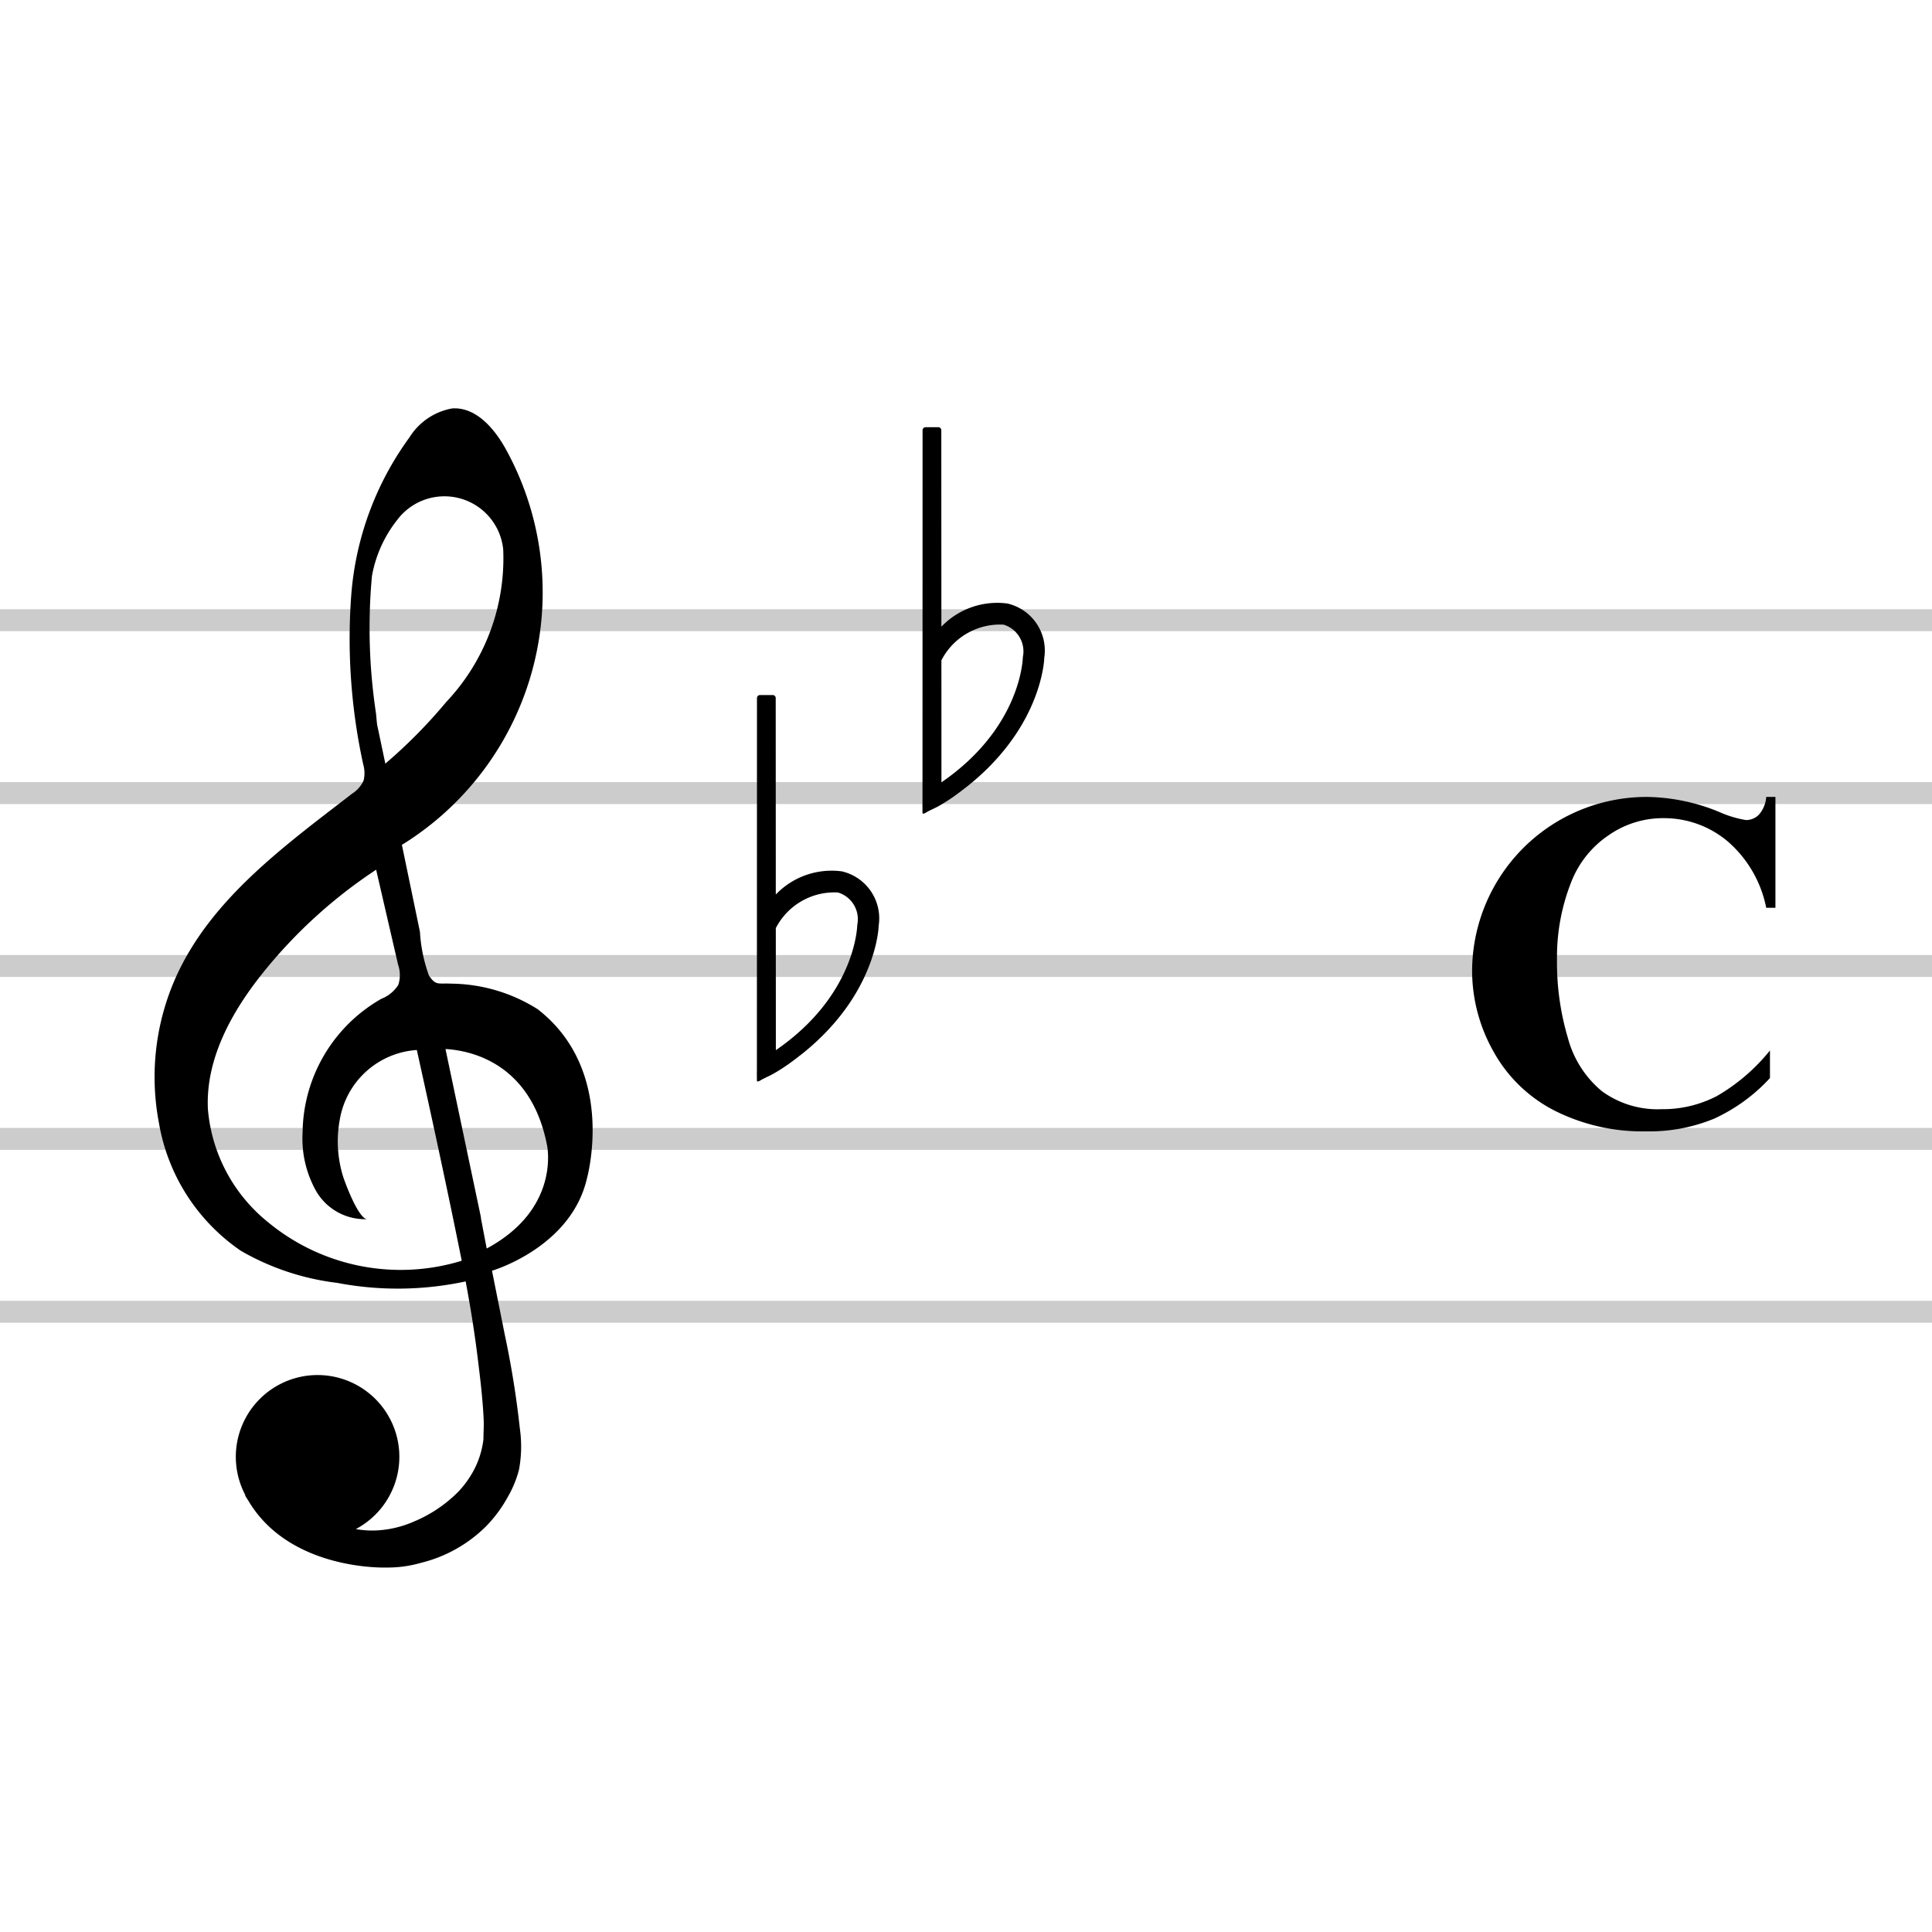 <svg xmlns="http://www.w3.org/2000/svg" viewBox="0 0 100 100"><g style="opacity:0.2"><rect y="67.331" width="100" height="1.135"/><rect y="58.382" width="100" height="1.135"/><rect y="49.432" width="100" height="1.135"/><rect y="40.483" width="100" height="1.135"/><rect y="31.534" width="100" height="1.135"/></g><path d="M27.83,52.237A8.517,8.517,0,0,0,23.388,50.914c-.732-.036-.822.114-1.183-.417a7.838,7.838,0,0,1-.468-2.261q-.467-2.253-.935-4.506a15.36,15.36,0,0,0,5.401-20.442c-.595-1.087-1.546-2.219-2.783-2.15a3.286,3.286,0,0,0-2.231,1.508,15.896,15.896,0,0,0-3.009,8.164,30.459,30.459,0,0,0,.622,8.762,1.611,1.611,0,0,1,.017.83,1.583,1.583,0,0,1-.591.675c-3.485,2.69-7.235,5.401-9.078,9.399a12.657,12.657,0,0,0-.922,7.655,10.049,10.049,0,0,0,4.239,6.61,13.062,13.062,0,0,0,4.984,1.66,16.715,16.715,0,0,0,6.651-.075c.249,1.318.461,2.643.625,3.975.129,1.05.26,2.121.308,3.185.015.34-.012.672-.012,1.01a4.554,4.554,0,0,1-.714,1.966,4.919,4.919,0,0,1-.57.731,7.013,7.013,0,0,1-2.309,1.56,5.486,5.486,0,0,1-1.928.461,4.785,4.785,0,0,1-.999-.055l-.086-.014a4.232,4.232,0,1,0-5.714-1.751l-.024-.008c.06.115.131.215.196.323.026.041.048.085.076.125,2.211,3.492,7.059,3.301,7.059,3.301a6.226,6.226,0,0,0,1.784-.244,7.206,7.206,0,0,0,3.374-1.899,6.987,6.987,0,0,0,1.113-1.507,5.565,5.565,0,0,0,.584-1.423,6.569,6.569,0,0,0,.043-2.116,48.398,48.398,0,0,0-.783-4.874q-.115-.573-.229-1.147-.205-1.025-.41-2.049l-.021-.103s4.059-1.184,4.905-4.736C30.368,61.032,31.974,55.451,27.83,52.237ZM20.557,26.914a3.057,3.057,0,0,1,5.489,1.526,10.828,10.828,0,0,1-2.952,7.898,26.47,26.47,0,0,1-3.149,3.188l-.416-1.973c-.03-.145-.05-.513-.072-.66a29.531,29.531,0,0,1-.206-7.071A6.52,6.52,0,0,1,20.557,26.914Zm-6.703,36.33a8.406,8.406,0,0,1-3.093-5.838c-.125-2.599,1.235-5.046,2.865-7.074a25.525,25.525,0,0,1,5.843-5.316q.568,2.461,1.137,4.921a1.634,1.634,0,0,1,.009,1.043A1.833,1.833,0,0,1,19.735,51.7a8.057,8.057,0,0,0-4.072,6.9,5.538,5.538,0,0,0,.706,3.061,2.92,2.92,0,0,0,2.658,1.441c-.454.049-1.18-1.912-1.281-2.246a6.167,6.167,0,0,1-.161-2.892,4.334,4.334,0,0,1,3.99-3.616c.746,3.362,1.612,7.355,2.314,10.856l.01.052A10.771,10.771,0,0,1,13.854,63.244Zm11.337,1.379-.291-1.53c-.007-.043-.007-.085-.016-.128l-1.826-8.667c1.162.062,4.413.629,5.256,4.983C28.314,59.281,29.038,62.556,25.191,64.623Z"/><path d="M43.57,45.101a4.004,4.004,0,0,0-3.415,1.199l-.004-10.151a.16.16,0,0,0-.142-.174h-.686a.16.16,0,0,0-.142.175l-.004,19.348a.46.46,0,0,0-0.0.12l-.001.132q-0.0.059,0,.119c0.0.024.003.049.004.073.002.021-.002.031.019.033.087.008.175-.067.248-.105.168-.089.342-.165.51-.253a9.052,9.052,0,0,0,1.006-.648c.195-.139.379-.291.571-.434.12-.099.241-.197.359-.299q.423-.363.812-.762.356-.366.68-.761.295-.362.559-.748.24-.352.45-.723.189-.335.352-.684.145-.311.267-.633.106-.281.193-.569.073-.244.131-.492.046-.2.081-.403c.017-.1.032-.2.043-.301.007-.062.013-.124.016-.186.001-.018.001-.037.002-.055A2.497,2.497,0,0,0,43.57,45.101Zm.801,2.777c0,.038-.064,3.627-4.213,6.479l-.002-6.317a3.408,3.408,0,0,1,3.217-1.845A1.444,1.444,0,0,1,44.371,47.878Z"/><path d="M52.141,31.238a4.004,4.004,0,0,0-3.415,1.199l-.004-10.151a.16.16,0,0,0-.142-.174h-.686a.16.16,0,0,0-.142.175l-.004,19.348a.461.461,0,0,0-0.0.12l-.001.132q-0.0.059,0,.119c0.0.024.003.049.004.073.002.021-.002.031.019.033.087.008.175-.067.248-.105.168-.089.342-.165.51-.253a9.052,9.052,0,0,0,1.006-.648c.195-.139.379-.291.571-.434.12-.099.241-.197.359-.299q.423-.363.812-.762.356-.366.68-.762.295-.362.559-.748.24-.352.45-.723.19-.335.352-.684.145-.311.267-.633.106-.281.193-.569.073-.244.131-.492.046-.2.081-.403c.017-.1.032-.2.043-.301.007-.062.013-.124.016-.186.001-.018.001-.037.002-.055A2.497,2.497,0,0,0,52.141,31.238Zm.801,2.777c0,.038-.064,3.627-4.213,6.479l-.002-6.317a3.408,3.408,0,0,1,3.217-1.845A1.444,1.444,0,0,1,52.942,34.014Z"/><path d="M91.896,41.248v5.738h-.477a6.115,6.115,0,0,0-2.002-3.443,5.11,5.11,0,0,0-3.32-1.195,4.908,4.908,0,0,0-2.844.891,5.187,5.187,0,0,0-1.893,2.332,10.552,10.552,0,0,0-.77,4.102,13.692,13.692,0,0,0,.562,4.045,5.376,5.376,0,0,0,1.758,2.759,4.886,4.886,0,0,0,3.1.934,6.055,6.055,0,0,0,2.863-.684,9.88,9.88,0,0,0,2.74-2.355v1.428a9.046,9.046,0,0,1-2.899,2.106,8.813,8.813,0,0,1-3.521.653,10.112,10.112,0,0,1-4.706-1.062,7.513,7.513,0,0,1-3.174-3.052,8.523,8.523,0,0,1-1.117-4.235,9.04,9.04,0,0,1,4.584-7.789,9.064,9.064,0,0,1,4.475-1.172,10.143,10.143,0,0,1,3.686.758,5.678,5.678,0,0,0,1.429.439.926.926,0,0,0,.678-.287,1.561,1.561,0,0,0,.372-.91Z"/></svg>